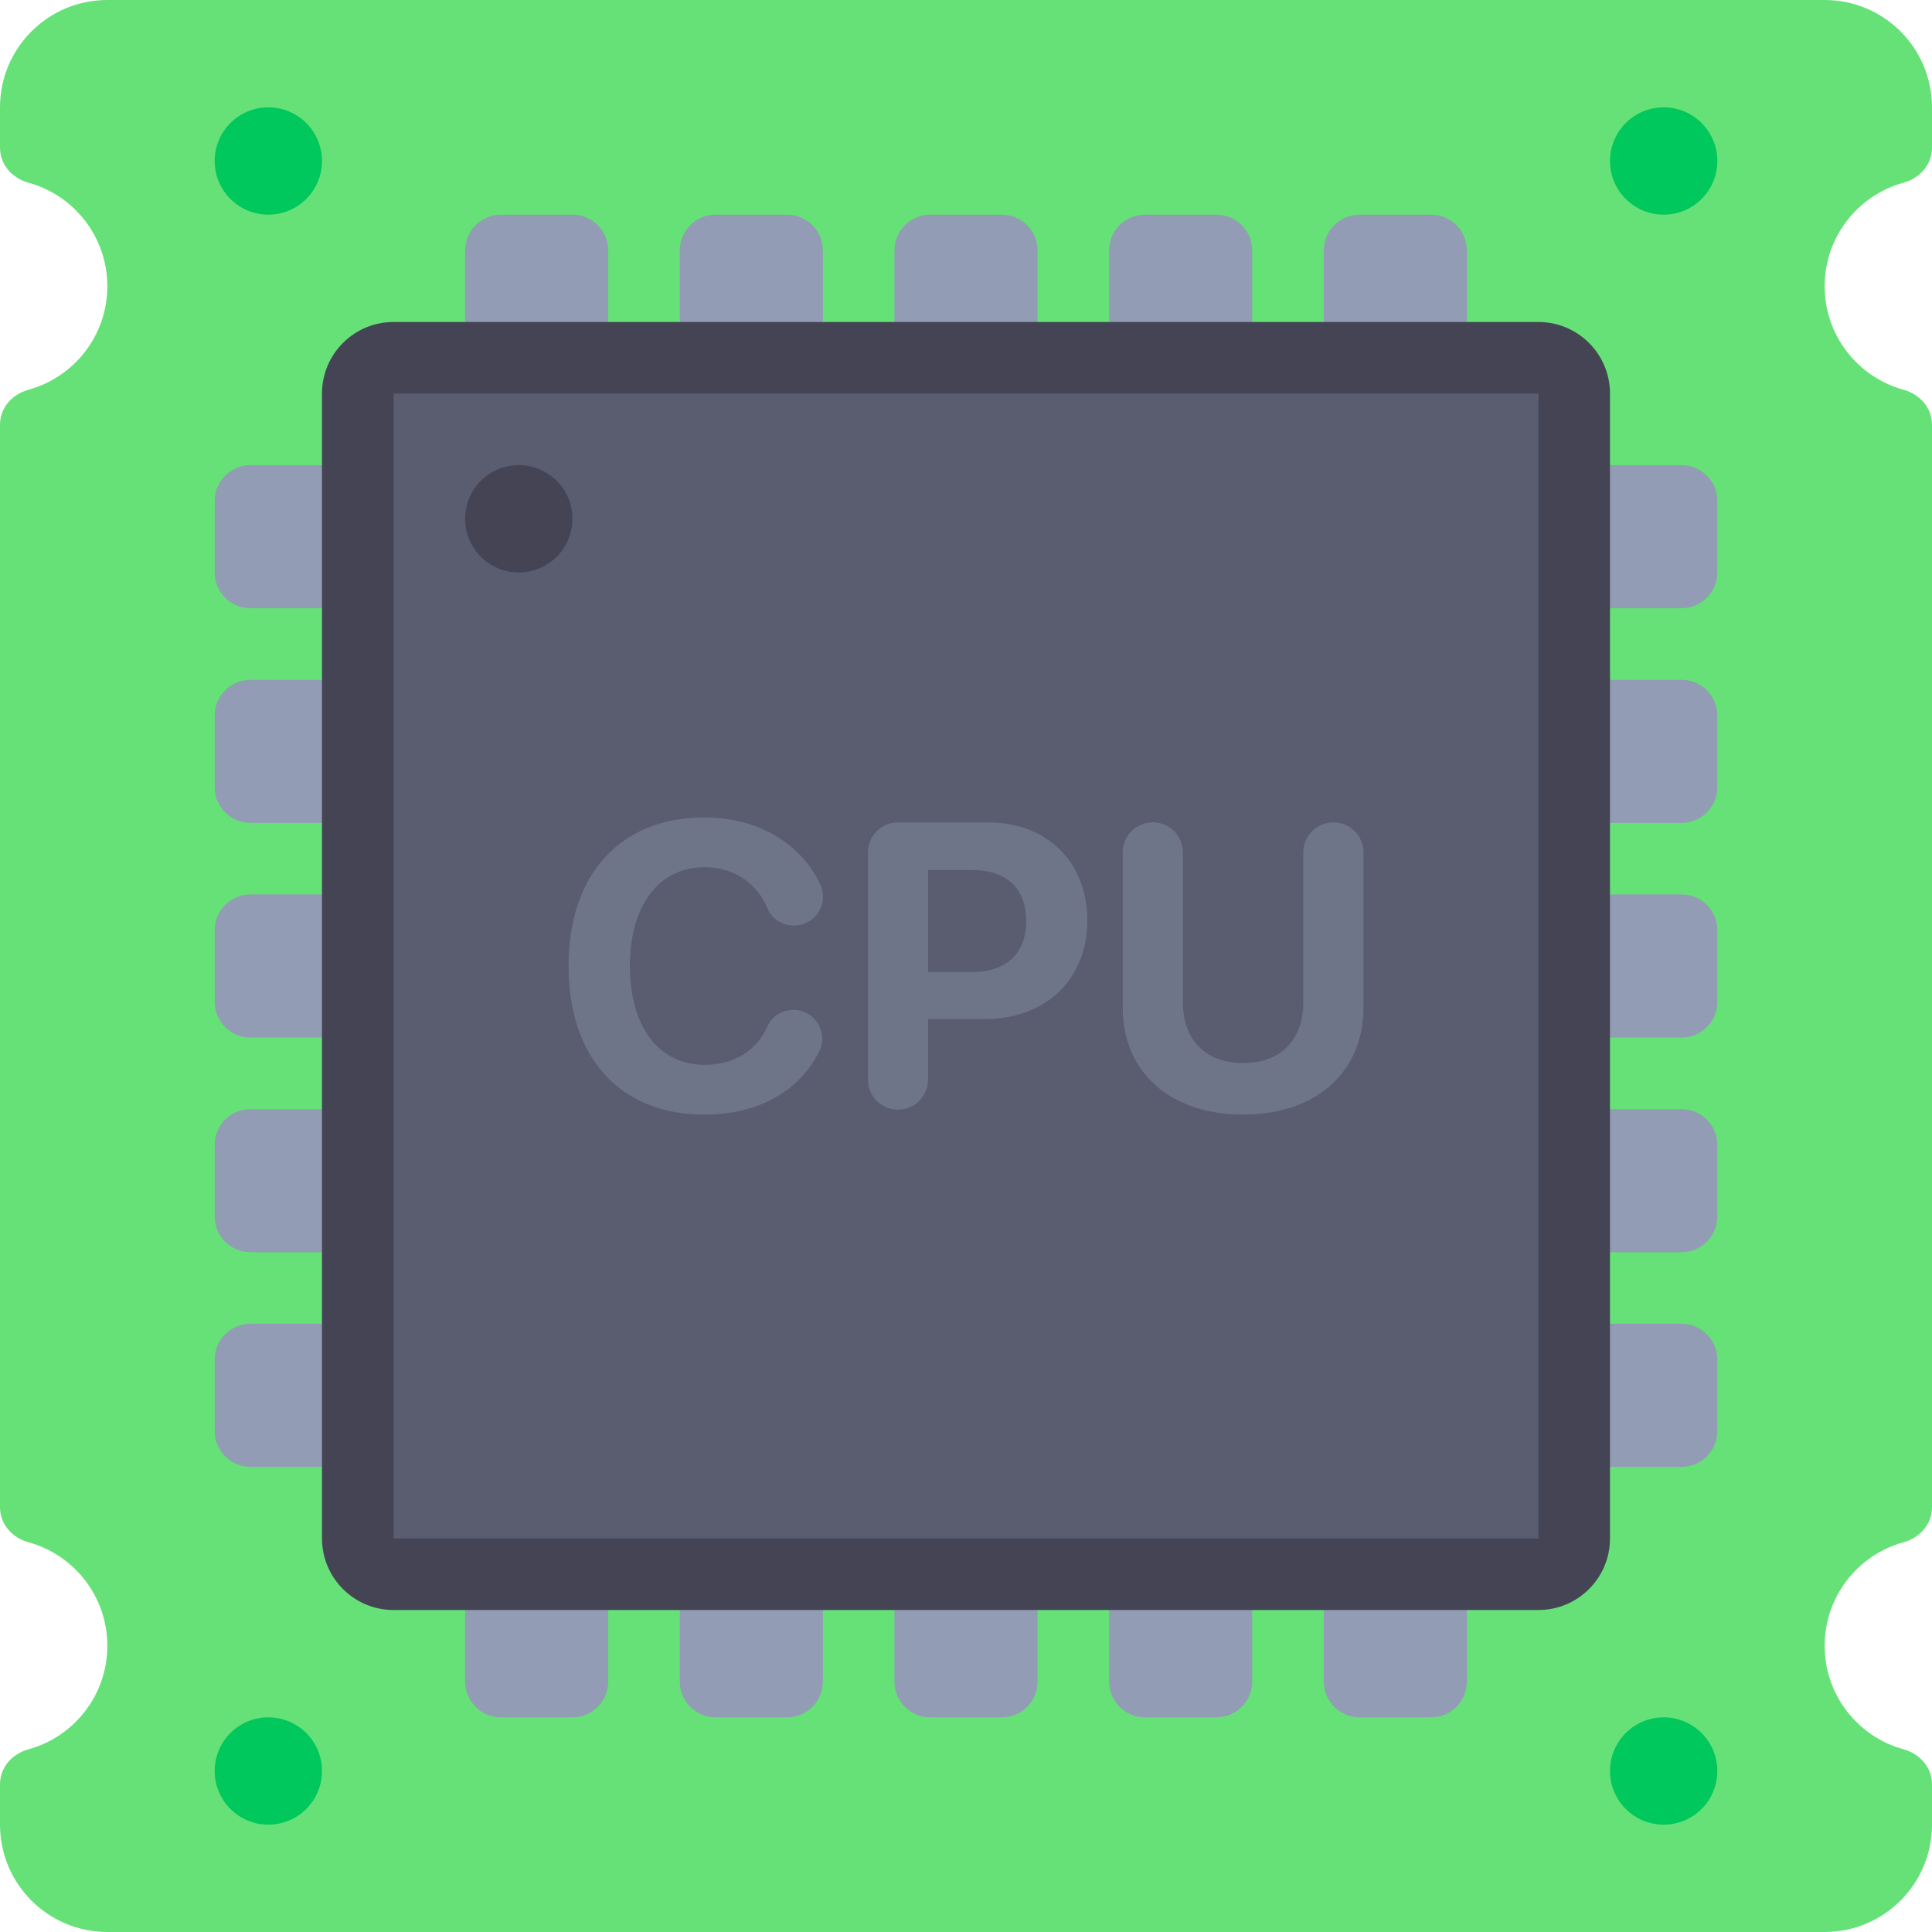 <?xml version="1.0" encoding="iso-8859-1"?>
<!-- Generator: Adobe Illustrator 19.0.0, SVG Export Plug-In . SVG Version: 6.00 Build 0)  -->
<svg version="1.1" id="Layer_1" xmlns="http://www.w3.org/2000/svg" xmlns:xlink="http://www.w3.org/1999/xlink" x="0px" y="0px"
	 viewBox="0 0 512 512" style="enable-background:new 0 0 512 512;" xml:space="preserve">
<path style="fill:#66E177;" d="M483.556,436.148c0-13.092,8.844-24.117,20.883-27.429c4.331-1.191,7.561-4.772,7.561-9.263V112.543
	c0-4.492-3.231-8.071-7.561-9.263c-12.039-3.31-20.883-14.336-20.883-27.428s8.844-24.117,20.883-27.429
	c4.331-1.191,7.561-4.772,7.561-9.263V28.444C512,12.735,499.265,0,483.556,0H28.444C12.735,0,0,12.735,0,28.444v10.716
	c0,4.492,3.231,8.071,7.561,9.263c12.039,3.31,20.883,14.336,20.883,27.428s-8.844,24.117-20.883,27.429
	C3.231,104.472,0,108.051,0,112.543v286.913c0,4.492,3.231,8.071,7.561,9.263c12.039,3.311,20.883,14.337,20.883,27.429
	c0,13.092-8.844,24.117-20.883,27.429C3.231,464.768,0,468.347,0,472.839v10.716C0,499.265,12.735,512,28.444,512h455.111
	c15.71,0,28.444-12.735,28.444-28.444v-10.716c0-4.492-3.231-8.071-7.561-9.263C492.399,460.265,483.556,449.24,483.556,436.148z"/>
<g>
	<path style="fill:#929CB4;" d="M265.481,104.296h-18.963c-5.236,0-9.481-4.245-9.481-9.481V66.37c0-5.236,4.245-9.481,9.481-9.481
		h18.963c5.236,0,9.481,4.245,9.481,9.481v28.444C274.963,100.051,270.718,104.296,265.481,104.296z"/>
	<path style="fill:#929CB4;" d="M322.37,104.296h-18.963c-5.236,0-9.481-4.245-9.481-9.481V66.37c0-5.236,4.245-9.481,9.481-9.481
		h18.963c5.236,0,9.482,4.245,9.482,9.481v28.444C331.852,100.051,327.607,104.296,322.37,104.296z"/>
	<path style="fill:#929CB4;" d="M379.259,104.296h-18.963c-5.236,0-9.481-4.245-9.481-9.481V66.37c0-5.236,4.245-9.481,9.481-9.481
		h18.963c5.236,0,9.481,4.245,9.481,9.481v28.444C388.741,100.051,384.495,104.296,379.259,104.296z"/>
	<path style="fill:#929CB4;" d="M151.704,104.296h-18.963c-5.236,0-9.481-4.245-9.481-9.481V66.37c0-5.236,4.245-9.481,9.481-9.481
		h18.963c5.236,0,9.481,4.245,9.481,9.481v28.444C161.185,100.051,156.94,104.296,151.704,104.296z"/>
	<path style="fill:#929CB4;" d="M208.593,104.296H189.63c-5.236,0-9.481-4.245-9.481-9.481V66.37c0-5.236,4.245-9.481,9.481-9.481
		h18.963c5.236,0,9.481,4.245,9.481,9.481v28.444C218.074,100.051,213.829,104.296,208.593,104.296z"/>
	<path style="fill:#929CB4;" d="M265.481,455.111h-18.963c-5.236,0-9.481-4.245-9.481-9.481v-28.444
		c0-5.236,4.245-9.481,9.481-9.481h18.963c5.236,0,9.481,4.245,9.481,9.481v28.444C274.963,450.866,270.718,455.111,265.481,455.111
		z"/>
	<path style="fill:#929CB4;" d="M322.37,455.111h-18.963c-5.236,0-9.481-4.245-9.481-9.481v-28.444c0-5.236,4.245-9.481,9.481-9.481
		h18.963c5.236,0,9.482,4.245,9.482,9.481v28.444C331.852,450.866,327.607,455.111,322.37,455.111z"/>
	<path style="fill:#929CB4;" d="M379.259,455.111h-18.963c-5.236,0-9.481-4.245-9.481-9.481v-28.444
		c0-5.236,4.245-9.481,9.481-9.481h18.963c5.236,0,9.481,4.245,9.481,9.481v28.444C388.741,450.866,384.495,455.111,379.259,455.111
		z"/>
	<path style="fill:#929CB4;" d="M151.704,455.111h-18.963c-5.236,0-9.481-4.245-9.481-9.481v-28.444
		c0-5.236,4.245-9.481,9.481-9.481h18.963c5.236,0,9.481,4.245,9.481,9.481v28.444C161.185,450.866,156.94,455.111,151.704,455.111z
		"/>
	<path style="fill:#929CB4;" d="M208.593,455.111H189.63c-5.236,0-9.481-4.245-9.481-9.481v-28.444c0-5.236,4.245-9.481,9.481-9.481
		h18.963c5.236,0,9.481,4.245,9.481,9.481v28.444C218.074,450.866,213.829,455.111,208.593,455.111z"/>
</g>
<g>
	<circle style="fill:#00C85C;" cx="71.111" cy="42.667" r="14.222"/>
	<circle style="fill:#00C85C;" cx="440.889" cy="42.667" r="14.222"/>
	<circle style="fill:#00C85C;" cx="71.111" cy="469.333" r="14.222"/>
	<circle style="fill:#00C85C;" cx="440.889" cy="469.333" r="14.222"/>
</g>
<g>
	<path style="fill:#929CB4;" d="M407.704,265.481v-18.963c0-5.236,4.245-9.481,9.481-9.481h28.444c5.236,0,9.481,4.245,9.481,9.481
		v18.963c0,5.236-4.245,9.481-9.481,9.481h-28.444C411.949,274.963,407.704,270.718,407.704,265.481z"/>
	<path style="fill:#929CB4;" d="M407.704,322.37v-18.963c0-5.236,4.245-9.481,9.481-9.481h28.444c5.236,0,9.481,4.245,9.481,9.481
		v18.963c0,5.236-4.245,9.482-9.481,9.482h-28.444C411.949,331.852,407.704,327.607,407.704,322.37z"/>
	<path style="fill:#929CB4;" d="M407.704,379.259v-18.963c0-5.236,4.245-9.481,9.481-9.481h28.444c5.236,0,9.481,4.245,9.481,9.481
		v18.963c0,5.236-4.245,9.481-9.481,9.481h-28.444C411.949,388.741,407.704,384.495,407.704,379.259z"/>
	<path style="fill:#929CB4;" d="M407.704,151.704v-18.963c0-5.236,4.245-9.481,9.481-9.481h28.444c5.236,0,9.481,4.245,9.481,9.481
		v18.963c0,5.236-4.245,9.481-9.481,9.481h-28.444C411.949,161.185,407.704,156.94,407.704,151.704z"/>
	<path style="fill:#929CB4;" d="M407.704,208.593V189.63c0-5.236,4.245-9.481,9.481-9.481h28.444c5.236,0,9.481,4.245,9.481,9.481
		v18.963c0,5.236-4.245,9.481-9.481,9.481h-28.444C411.949,218.074,407.704,213.829,407.704,208.593z"/>
	<path style="fill:#929CB4;" d="M56.889,265.481v-18.963c0-5.236,4.245-9.481,9.481-9.481h28.444c5.236,0,9.481,4.245,9.481,9.481
		v18.963c0,5.236-4.245,9.481-9.481,9.481H66.37C61.134,274.963,56.889,270.718,56.889,265.481z"/>
	<path style="fill:#929CB4;" d="M56.889,322.37v-18.963c0-5.236,4.245-9.481,9.481-9.481h28.444c5.236,0,9.481,4.245,9.481,9.481
		v18.963c0,5.236-4.245,9.482-9.481,9.482H66.37C61.134,331.852,56.889,327.607,56.889,322.37z"/>
	<path style="fill:#929CB4;" d="M56.889,379.259v-18.963c0-5.236,4.245-9.481,9.481-9.481h28.444c5.236,0,9.481,4.245,9.481,9.481
		v18.963c0,5.236-4.245,9.481-9.481,9.481H66.37C61.134,388.741,56.889,384.495,56.889,379.259z"/>
	<path style="fill:#929CB4;" d="M56.889,151.704v-18.963c0-5.236,4.245-9.481,9.481-9.481h28.444c5.236,0,9.481,4.245,9.481,9.481
		v18.963c0,5.236-4.245,9.481-9.481,9.481H66.37C61.134,161.185,56.889,156.94,56.889,151.704z"/>
	<path style="fill:#929CB4;" d="M56.889,208.593V189.63c0-5.236,4.245-9.481,9.481-9.481h28.444c5.236,0,9.481,4.245,9.481,9.481
		v18.963c0,5.236-4.245,9.481-9.481,9.481H66.37C61.134,218.074,56.889,213.829,56.889,208.593z"/>
</g>
<path style="fill:#444455;" d="M407.704,426.667H104.296c-10.473,0-18.963-8.489-18.963-18.963V104.296
	c0-10.473,8.489-18.963,18.963-18.963h303.407c10.473,0,18.963,8.489,18.963,18.963v303.407
	C426.667,418.177,418.177,426.667,407.704,426.667z"/>
<rect x="104.296" y="104.296" style="fill:#5A5D6F;" width="303.407" height="303.407"/>
<g>
	<path style="fill:#6F7588;" d="M150.679,255.974c0-24.53,13.979-39.354,36.031-39.354c14.074,0,25.561,6.861,30.669,17.777
		c2.367,5.057-1.323,10.868-6.906,10.868h-0.122c-3.008,0-5.817-1.736-6.956-4.52c-2.758-6.743-8.999-10.937-16.685-10.937
		c-12.027,0-19.782,10.075-19.782,26.113c0,16.248,7.649,26.271,19.835,26.271c7.804,0,13.807-3.784,16.608-10.19
		c1.182-2.701,3.938-4.37,6.886-4.37l0,0c5.623,0,9.352,5.905,6.867,10.948c-5.189,10.527-16.156,16.8-30.414,16.8
		C164.552,295.38,150.679,280.557,150.679,255.974z"/>
	<path style="fill:#6F7588;" d="M261.777,217.939c15.615,0,26.376,10.393,26.376,26.06c0,15.615-11.131,26.06-27.168,26.06h-15.034
		v16.037c0,4.399-3.566,7.966-7.966,7.966l0,0c-4.399,0-7.966-3.566-7.966-7.966v-60.191c0-4.399,3.566-7.966,7.966-7.966
		L261.777,217.939L261.777,217.939z M245.951,257.609h11.553c9.126,0,14.455-4.853,14.455-13.557
		c0-8.652-5.275-13.505-14.401-13.505h-11.605v27.063H245.951z"/>
	<path style="fill:#6F7588;" d="M313.474,265.575c0,9.759,5.75,16.142,15.985,16.142c10.181,0,15.931-6.383,15.931-16.142v-39.671
		c0-4.399,3.566-7.966,7.966-7.966l0,0c4.399,0,7.966,3.566,7.966,7.966v41.253c0,16.775-12.397,28.223-31.863,28.223
		c-19.519,0-31.916-11.448-31.916-28.223v-41.253c0-4.399,3.566-7.966,7.966-7.966l0,0c4.399,0,7.966,3.566,7.966,7.966V265.575z"/>
</g>
<circle style="fill:#444455;" cx="137.481" cy="137.481" r="14.222"/>
<g>
</g>
<g>
</g>
<g>
</g>
<g>
</g>
<g>
</g>
<g>
</g>
<g>
</g>
<g>
</g>
<g>
</g>
<g>
</g>
<g>
</g>
<g>
</g>
<g>
</g>
<g>
</g>
<g>
</g>
</svg>
